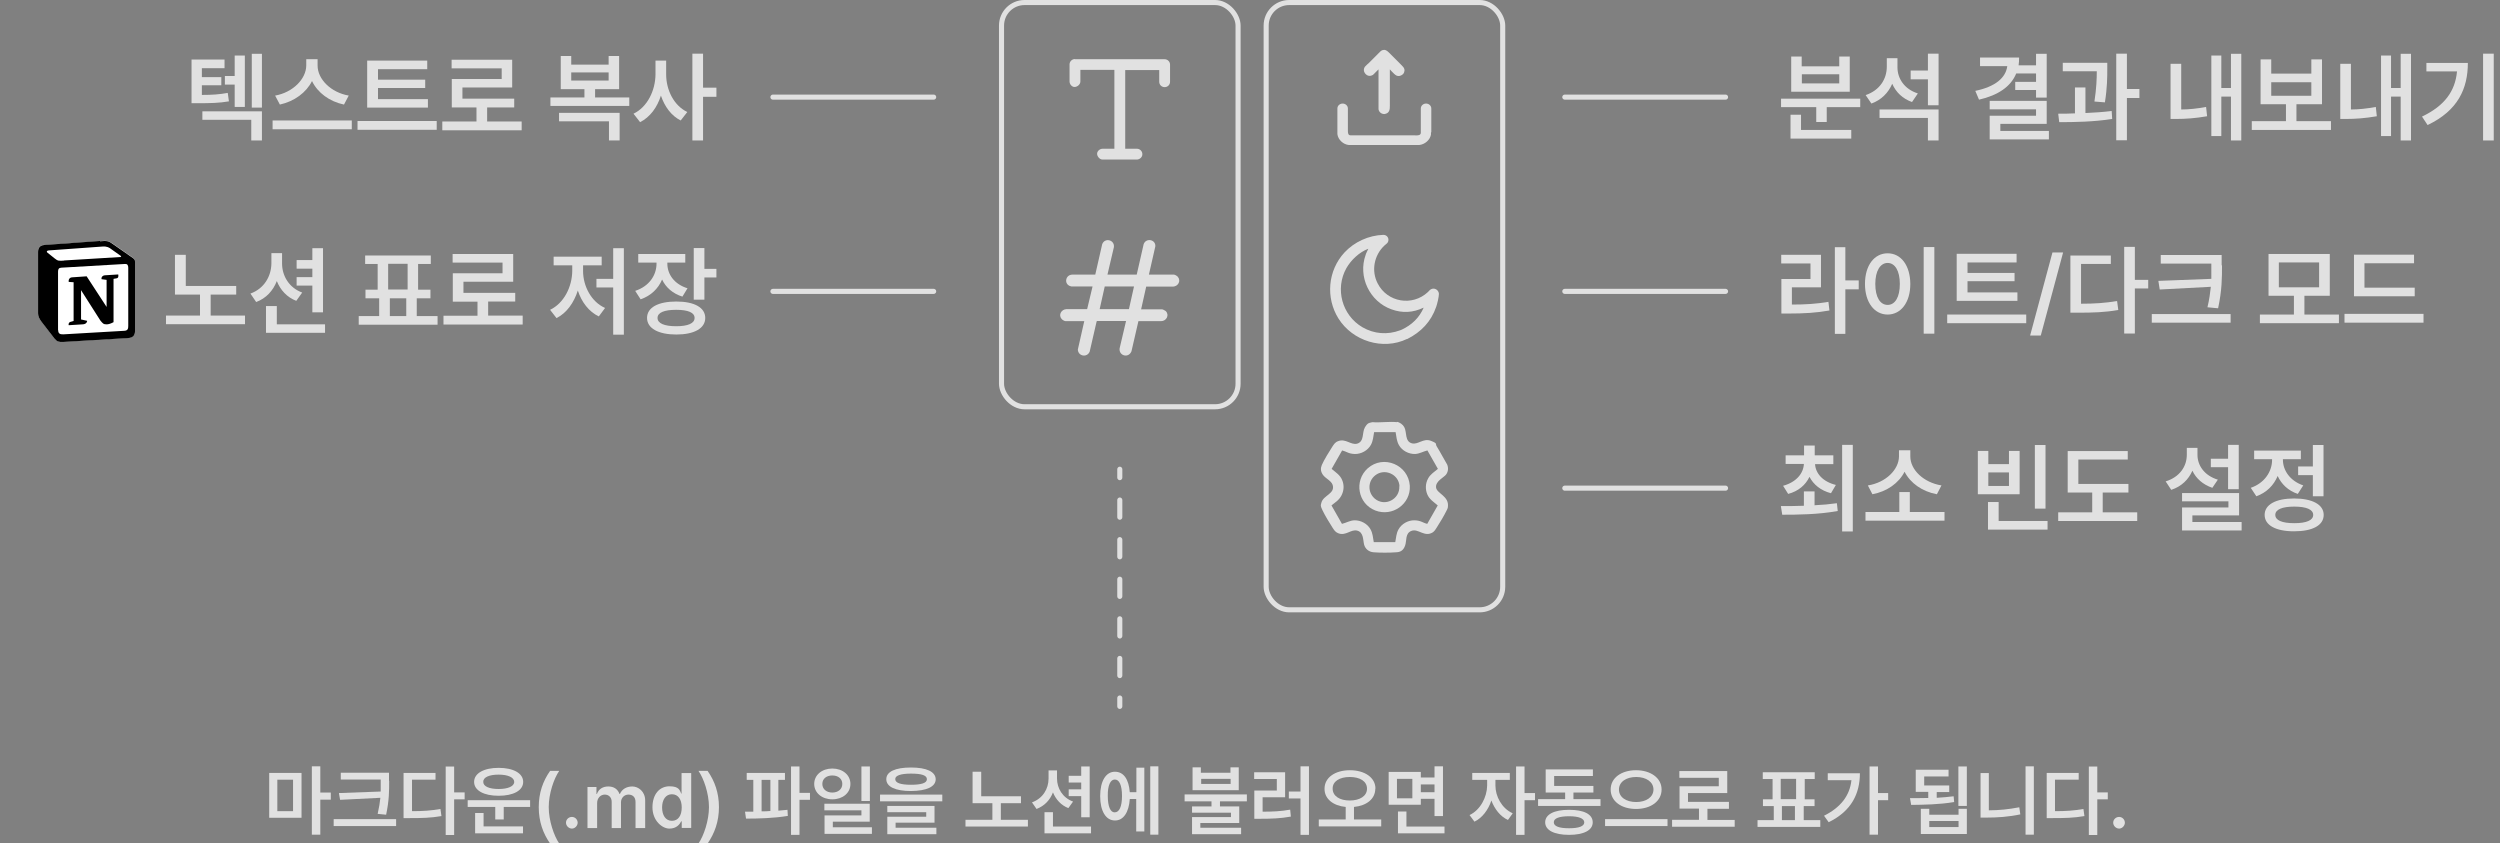 <?xml version="1.0" encoding="UTF-8"?>
<svg id="_레이어_2" xmlns="http://www.w3.org/2000/svg" version="1.1" viewBox="0 0 1477.5 498.5">
  <rect x="0" y="0" width="1477.5" height="498.5" fill="#808080" stroke="none"/>
  <!-- Generator: Adobe Illustrator 29.4.0, SVG Export Plug-In . SVG Version: 2.1.0 Build 152)  -->
  <defs>
    <style>
      .st0 {
        fill: #fff;
      }

      .st1 {
        fill: #e1e1e1;
      }

      .st2 {
        stroke-linecap: round;
      }

      .st2, .st3 {
        fill: none;
        stroke: #e1e1e1;
        stroke-miterlimit: 10;
        stroke-width: 3px;
      }
    </style>
  </defs>
  <g>
    <line class="st2" x1="924.8" y1="57.4" x2="1019.8" y2="57.4"/>
    <g>
      <path class="st1" d="M1099.4,63.3h-19.8v8.8h-6.2v-8.8h-20.8v-5h46.8v5ZM1094.2,81.9h-36v-14.1h6.2v9h29.7v5.1ZM1064.9,39.2h22.1v-5.8h6.2v20.8h-34.6v-20.8h6.2v5.8ZM1087,49.3v-5.4h-22.1v5.4h22.1Z"/>
      <path class="st1" d="M1133.4,55.3l-3.4,5c-5.6-2-9.5-5.8-11.7-10.8-2.3,5.4-6.5,9.6-12.3,11.7l-3.4-5c8.3-2.8,12.5-9.5,12.5-16.8v-5h6.3v5.4c0,6.6,4.1,12.9,12,15.4ZM1145.7,83h-6.3v-13.3h-28.6v-5h34.9v18.3ZM1145.7,62.2h-6.3v-15.3h-10.2v-5.2h10.2v-10h6.3v30.4Z"/>
      <path class="st1" d="M1209.6,57.7h-6.3v-4.5h-12.3v-4.8h12.3v-5h-11.7c-3.2,7.8-10.7,12.9-22,15.5l-2.2-5.2c12-2.5,18-7.8,18.9-14.6h-16.1v-5.1h23.1c0,1.6-.1,3.1-.3,4.6h10.3v-6.8h6.3v25.9ZM1209.6,73.2h-27.4v4.2h28.7v5h-35v-14h27.4v-3.8h-27.4v-5h33.7v13.5Z"/>
      <path class="st1" d="M1232.5,66.8c5.2-.2,10.6-.6,15.5-1.2l.3,4.7c-10.6,1.7-22.3,1.9-31.3,1.9l-.6-5c3,0,6.4,0,9.9-.2v-15.3h6.2v15.1ZM1245.4,40.7c0,4.6,0,11-1.4,19.8l-6.2-.5c1.2-7.8,1.4-13.5,1.4-17.9h-20.1v-5h26.3v3.6ZM1257,52.6h7.4v5.3h-7.4v25h-6.3V31.7h6.3v20.8Z"/>
      <path class="st1" d="M1289.2,64.7c4.4,0,9.3-.5,14.6-1.5l.6,5.5c-6.9,1.2-12.7,1.6-18.2,1.6h-3.4v-32.6h6.3v27ZM1324.6,83h-6.1v-25.9h-5.7v23.3h-5.9v-47.6h5.9v19.2h5.7v-20.2h6.1v51.2Z"/>
      <path class="st1" d="M1377.6,76.8h-46.8v-5.2h20.2v-10h-15v-26.5h6.3v8.4h23.7v-8.4h6.3v26.5h-15.1v10h20.4v5.2ZM1366,56.6v-8h-23.7v8h23.7Z"/>
      <path class="st1" d="M1389.5,64.7c4.4,0,9.3-.5,14.6-1.5l.6,5.5c-6.9,1.2-12.7,1.6-18.2,1.6h-3.4v-32.6h6.3v27ZM1424.9,83h-6.1v-25.9h-5.7v23.3h-5.9v-47.6h5.9v19.2h5.7v-20.2h6.1v51.2Z"/>
      <path class="st1" d="M1434.7,73.9l-3.3-5c13.4-6.4,19.6-15,20.7-26.7h-18.1v-5h24.5c0,15.2-5.9,28.2-23.8,36.7ZM1473.8,83h-6.3V31.7h6.3v51.2Z"/>
    </g>
  </g>
  <g>
    <g>
      <path class="st1" d="M1076.2,169.8h-17.2v10.2c8.1,0,14.4-.4,21.6-1.6l.6,5.1c-7.9,1.4-14.9,1.8-24.2,1.8h-4.2v-20.4h17.2v-9.2h-17.3v-5.1h23.5v19.3h0ZM1090.6,165.7h7.9v5.3h-7.9v26.3h-6.2v-51.2h6.2v19.6h0Z"/>
      <path class="st1" d="M1129,167.8c0,11.1-5.7,18.1-13.4,18.1s-13.4-7-13.4-18.1,5.6-18.1,13.4-18.1,13.3,7,13.4,18.1ZM1108.3,167.8c0,7.9,2.9,12.4,7.3,12.4s7.2-4.6,7.2-12.4-2.9-12.4-7.2-12.4-7.3,4.6-7.3,12.4ZM1143.2,197.2h-6.3v-51.2h6.3v51.2Z"/>
      <path class="st1" d="M1197.5,191h-46.7v-5.1h46.7v5.1ZM1192.3,177.8h-35.9v-27.8h35.4v5.1h-29v6.2h27.8v4.9h-27.8v6.6h29.5v5h0Z"/>
      <path class="st1" d="M1206.1,198.3h-6.3l13.2-49.1h6.3l-13.2,49.1h0Z"/>
      <path class="st1" d="M1247.6,156h-17.7v23.5c7.9,0,14.2-.4,21.3-1.6l.7,5.3c-7.9,1.4-14.8,1.6-24.1,1.6h-4.2v-33.8h23.9v5.1h0ZM1261.7,165.4h7.9v5.1h-7.9v26.6h-6.3v-51.2h6.3v19.4h0Z"/>
      <path class="st1" d="M1318.3,190.7h-46.6v-5.1h46.6v5.1ZM1313.2,156.9c0,7.4,0,14.5-2.3,25.3l-6.3-.6c1.1-4.5,1.6-8.4,2-12.1l-30.2,1.6-.8-5.1,31.3-1.2c0-2.8,0-5.4,0-8v-1h-29.9v-5.1h36v6.1h.1Z"/>
      <path class="st1" d="M1382.3,191h-46.7v-5.1h20.1v-11.1h-15v-24.7h36.2v24.7h-15v11.1h20.4v5.1ZM1346.8,169.8h23.8v-14.7h-23.8v14.7Z"/>
      <path class="st1" d="M1432.3,190.7h-46.7v-5.2h46.7v5.2ZM1427.1,175.1h-35.9v-24.6h35.5v5.1h-29.3v14.4h29.7v5h0Z"/>
    </g>
    <line class="st2" x1="924.8" y1="172.2" x2="1019.8" y2="172.2"/>
  </g>
  <g>
    <line class="st2" x1="456.8" y1="57.4" x2="551.8" y2="57.4"/>
    <g>
      <path class="st1" d="M132.7,40.3h-13.4v5.3h11.5v4.8h-11.5v5.7c6.1,0,10.4-.3,15.3-1.2l.7,5c-5.9,1-10.8,1.1-18.7,1.1h-3.4v-25.8h19.5v5ZM154.8,83h-6.3v-12.2h-28.9v-5h35.2v17.2ZM144.7,63.2h-6v-13.2h-5.8v-5.1h5.8v-12.1h6v30.4ZM154.8,63.6h-6v-31.8h6v31.8Z"/>
      <path class="st1" d="M207.9,76.4h-46.8v-5.2h46.8v5.2ZM206.1,56.5l-2.8,5.3c-8.6-1.8-15.6-7-18.9-13.9-3.4,6.8-10.4,12-19,13.9l-2.8-5.3c10.6-1.9,18.3-9.9,18.4-17.7v-3.8h6.7v3.8c0,7.9,7.8,15.9,18.5,17.7Z"/>
      <path class="st1" d="M258.1,76.7h-46.8v-5.2h46.8v5.2ZM252.9,63.6h-35.9v-27.8h35.5v5.1h-29.1v6.2h27.9v4.9h-27.9v6.6h29.5v5Z"/>
      <path class="st1" d="M308.2,77h-46.8v-5.2h20.2v-8.3h-14.6v-16.8h29.5v-6.3h-29.6v-5.1h35.8v16.4h-29.4v6.6h30.6v5.2h-16v8.3h20.4v5.2Z"/>
      <path class="st1" d="M372,62.6h-46.7v-5h20.1v-4.9h-14v-19.6h6.2v5.1h22.1v-5.1h6.2v19.6h-14.2v4.9h20.2v5ZM366.2,83h-6.3v-11.3h-29.5v-5h35.8v16.3ZM359.7,47.6v-4.8h-22.1v4.8h22.1Z"/>
      <path class="st1" d="M406.2,66.2l-3.9,5c-5.6-2.8-9.5-8.2-11.7-14.7-2.2,7-6.4,12.7-12.3,15.7l-3.9-5c8.2-3.9,12.9-13.7,13-23.2v-8.2h6.3v8.2c0,9.1,4.5,18.4,12.5,22.2ZM415.5,51.8h7.9v5.4h-7.9v25.8h-6.3V31.7h6.3v20.1Z"/>
    </g>
  </g>
  <g>
    <g>
      <path class="st0" d="M26.1,144.9l33.1-2.4c4.1-.4,5.1-.1,7.7,1.7l10.6,7.4c1.7,1.3,2.3,1.6,2.3,3v40.8c0,2.6-.9,4.1-4.2,4.3l-38.4,2.3c-2.4.1-3.6-.2-4.9-1.9l-7.8-10.1c-1.4-1.9-2-3.3-2-4.9v-36.3c0-2.1.9-3.8,3.6-4.1h0v.2Z"/>
      <path d="M59.2,142.4l-33.1,2.4c-2.7.2-3.6,2-3.6,4.1v36.3c0,1.6.6,3,2,4.9l7.8,10.1c1.3,1.6,2.4,2,4.9,1.9l38.4-2.3c3.2-.2,4.2-1.7,4.2-4.3v-40.8c0-1.3-.5-1.7-2.1-2.8l-.3-.2-10.6-7.4c-2.6-1.9-3.6-2.1-7.7-1.7h0v-.2ZM38,154c-3.1.2-3.8.3-5.6-1.2l-4.5-3.6c-.5-.5-.2-1.1.9-1.2l31.8-2.3c2.7-.2,4.1.7,5.1,1.5l5.5,3.9c.2.1.8.8,0,.8l-32.8,2h-.5ZM34.3,195.1v-34.6c0-1.5.5-2.2,1.9-2.3l37.7-2.2c1.3-.1,1.9.7,1.9,2.2v34.4c0,1.5-.2,2.8-2.3,2.9l-36.1,2.1c-2.1.1-3-.6-3-2.4h-.1ZM69.9,162.3c.2,1.1,0,2.1-1.1,2.2l-1.7.3v25.6c-1.5.8-2.9,1.3-4.1,1.3-1.9,0-2.3-.6-3.7-2.3l-11.4-17.9v17.3l3.6.8s0,2.1-2.9,2.1l-8,.5c-.2-.5,0-1.6.8-1.9l2.1-.6v-22.9l-2.9-.2c-.2-1.1.3-2.6,2-2.7l8.6-.6,11.8,18.1v-16l-3-.4c-.2-1.3.7-2.2,1.9-2.3l8-.5h0Z"/>
    </g>
    <g>
      <path class="st1" d="M139.6,174.1h-15.1v12.4h20.3v5.1h-46.7v-5.1h20.1v-12.4h-14.8v-23.5h6.4v18.4h29.8v5.1h0Z"/>
      <path class="st1" d="M178.6,172.9l-3.5,4.9c-5.5-2.1-9.4-6.4-11.5-11.7-2.2,5.7-6.3,10.2-12.2,12.4l-3.4-5c8.1-2.9,12.3-10.2,12.4-17.8v-6.1h6.3v6.1c0,7.2,4,14.3,11.9,17.2h0ZM192.1,196.7h-34.9v-15.8h6.4v10.8h28.5v5.1h0ZM190.9,184.6h-6.3v-15.8h-9.3v-5h9.3v-5h-9.3v-5.1h9.3v-7h6.3v38h0Z"/>
      <path class="st1" d="M258.7,191.9h-46.7v-5.1h12.1v-10.5h-8.1v-5.1h7.2v-15.2h-7.4v-5h38.8v5h-7.5v15.2h7.3v5.1h-8.1v10.5h12.3v5.1h.1ZM240.9,171.1v-15.2h-11.5v15.2h11.5ZM240.1,186.8v-10.5h-9.7v10.5h9.7Z"/>
      <path class="st1" d="M308.8,191.8h-46.7v-5.2h20.1v-8.3h-14.6v-16.8h29.4v-6.3h-29.5v-5.1h35.8v16.4h-29.4v6.6h30.6v5.1h-16v8.3h20.4v5.2h0Z"/>
      <path class="st1" d="M357.6,182l-3.7,5c-5.9-2.8-10.2-8.5-12.4-15.3-2.3,7.2-6.6,13.3-12.6,16.3l-3.8-4.9c8.2-3.9,13-13.6,13.1-22.9v-3.4h-11v-5.1h28.4v5.1h-11v3.4c0,8.8,4.8,18.2,13,21.8h0ZM368.7,197.8h-6.3v-27.9h-9.9v-5.1h9.9v-18.1h6.3v51.2h0Z"/>
      <path class="st1" d="M406.3,170.4l-3,4.9c-5.7-1.8-9.8-5.4-12-10.1-2.3,5.4-6.6,9.6-12.7,11.7l-3.2-5c8.3-2.7,12.6-9.3,12.6-16.1v-.6h-10.8v-5.1h27.8v5.1h-10.6v.6c0,6.3,4.1,12.2,12,14.6h0ZM416.8,187.9c0,6.2-6.6,9.8-17.1,9.8s-17.3-3.6-17.3-9.8,6.6-9.7,17.3-9.7,17.1,3.6,17.1,9.7ZM388.6,187.9c0,3.2,4,4.9,11,4.9s10.9-1.7,10.9-4.9-3.9-4.8-10.9-4.8-11,1.6-11,4.8ZM416.3,158.9h7.1v5.1h-7.1v13.1h-6.3v-30.5h6.3v12.3h0Z"/>
    </g>
    <line class="st2" x1="456.8" y1="172.2" x2="551.8" y2="172.2"/>
  </g>
  <g>
    <g>
      <path class="st1" d="M178.2,483.3h-19.1v-26.5h19.1v26.5ZM163.9,479.4h9.3v-18.6h-9.3v18.6ZM189.3,468.4h6.2v4.2h-6.2v20.7h-5v-40.4h5v15.5h0Z"/>
      <path class="st1" d="M234,488.2h-36.8v-4.1h36.9v4.1h-.1ZM230,461.5c0,5.9,0,11.5-1.8,20l-5-.5c.8-3.5,1.3-6.6,1.6-9.5l-23.8,1.2-.7-4,24.7-.9v-7.1h-23.6v-4h28.5v4.8h.1Z"/>
      <path class="st1" d="M257.4,460.8h-13.9v18.6c6.3,0,11.2-.3,16.8-1.3l.6,4.2c-6.3,1.1-11.7,1.2-19,1.2h-3.4v-26.7h18.9v4h0ZM268.4,468.3h6.2v4.1h-6.2v21.1h-5v-40.5h5v15.3h0Z"/>
      <path class="st1" d="M313.3,476.9h-15.6v7.4h-5v-7.4h-16.3v-4h36.9v4h0ZM309.2,462.1c0,5.1-5.8,8.2-14.5,8.2s-14.5-3.1-14.5-8.2,5.8-8.3,14.5-8.3,14.5,3.2,14.5,8.3ZM309.2,492.5h-28.4v-12h5v7.9h23.3v4.1h.1ZM285.6,462.1c0,2.7,3.6,4.2,9.1,4.2s9.2-1.6,9.2-4.2-3.6-4.3-9.2-4.3-9.2,1.6-9.1,4.3Z"/>
      <path class="st1" d="M325.1,455.6h5.4c-3.1,4.4-6.2,13.4-6.2,21.4s3.1,17,6.2,21.5h-5.4c-4.2-6-6.7-13-6.7-21.5s2.5-15.4,6.7-21.4Z"/>
      <path class="st1" d="M334.5,486.2c0-1.9,1.6-3.4,3.5-3.4s3.4,1.6,3.4,3.4-1.6,3.5-3.4,3.5-3.5-1.6-3.5-3.5Z"/>
      <path class="st1" d="M347,465.1h5.5v4.1h.3c1-2.8,3.4-4.4,6.7-4.4s5.6,1.6,6.6,4.4h.3c1.1-2.7,3.8-4.4,7.3-4.4s7.6,2.9,7.6,8.3v16.3h-5.7v-15.4c0-3-1.8-4.4-4.2-4.4s-4.4,1.9-4.4,4.6v15.2h-5.5v-15.6c0-2.5-1.7-4.2-4.1-4.2s-4.5,2-4.5,5v14.8h-5.7v-24.3h-.2Z"/>
      <path class="st1" d="M385.6,477.2c0-8.1,4.4-12.5,10.1-12.5s6.1,2.5,6.9,4.3h.2v-12.1h5.7v32.4h-5.6v-3.9h-.3c-.9,1.8-2.8,4.3-7,4.3s-10-4.6-10-12.6h0ZM402.9,477.2c0-4.7-2.1-7.8-5.8-7.8s-5.8,3.3-5.8,7.8,2,7.9,5.8,7.9,5.8-3.2,5.8-7.9Z"/>
      <path class="st1" d="M418.2,498.5h-5.4c3.1-4.5,6.2-13.5,6.2-21.5s-3.1-17-6.2-21.4h5.4c4.2,6,6.7,13,6.7,21.4s-2.5,15.4-6.7,21.5Z"/>
      <path class="st1" d="M463.9,460.9h-3.9v18.2c1.8-.2,3.6-.3,5.4-.5l.2,3.6c-8.4,1.4-17.7,1.6-24.7,1.6l-.6-4.1h4.9v-18.8h-3.9v-4.1h22.6v4.1h0ZM455.3,479.4v-18.5h-5.2v18.6c1.7,0,3.5,0,5.2-.2h0ZM472.5,468.6h6.2v4.1h-6.2v20.7h-5v-40.4h5v15.6h0Z"/>
      <path class="st1" d="M502.6,463.3c0,5.4-4.6,9.1-10.7,9.1s-10.7-3.8-10.7-9.1,4.6-9.1,10.7-9.1,10.7,3.8,10.7,9.1ZM486,463.3c0,3.1,2.5,5.1,5.9,5.1s5.9-2,5.9-5.1-2.5-5-5.9-5-5.9,1.9-5.9,5ZM514.1,485.6h-21.9v3.3h23.1v3.9h-28v-10.9h21.8v-3h-21.9v-3.9h26.8v10.5h0ZM514.1,473.4h-5v-20.4h5v20.4Z"/>
      <path class="st1" d="M556.9,473.6h-36.8v-4h36.8v4ZM553,460.5c0,4.5-5.4,6.9-14.6,7-9.2,0-14.6-2.5-14.6-7s5.4-6.9,14.6-6.9,14.5,2.5,14.6,6.9ZM552.3,486.2h-23v3h24.1v3.8h-29v-10.3h23v-2.7h-23v-3.7h27.9v9.9h0ZM529.1,460.5c0,2.2,3.2,3.3,9.3,3.3s9.4-1,9.4-3.3-3.2-3.3-9.4-3.3-9.4,1.2-9.3,3.3Z"/>
      <path class="st1" d="M603.4,474.7h-11.9v9.8h16v4h-36.9v-4h15.9v-9.8h-11.7v-18.6h5.1v14.5h23.5v4h0Z"/>
      <path class="st1" d="M634.2,473.7l-2.8,3.9c-4.3-1.7-7.4-5.1-9.1-9.3-1.7,4.5-5,8-9.7,9.8l-2.7-3.9c6.4-2.3,9.8-8,9.8-14.1v-4.8h5v4.8c0,5.7,3.2,11.3,9.4,13.6h0ZM644.8,492.5h-27.5v-12.5h5v8.5h22.5v4h0ZM644,483h-5v-12.5h-7.4v-4h7.4v-4h-7.4v-4h7.4v-5.5h5v30h0Z"/>
      <path class="st1" d="M676.2,491.4h-4.7v-19.2h-3.8c-.5,7.9-3.8,12.8-8.8,12.7-5.3,0-8.7-5.5-8.7-14.4s3.4-14.4,8.7-14.4,8.2,4.6,8.8,12.1h3.9v-14.5h4.7v37.7h-.1ZM654.7,470.4c0,6.3,1.6,9.8,4.1,9.7,2.7,0,4.3-3.4,4.3-9.7s-1.6-9.8-4.3-9.7c-2.5,0-4.2,3.4-4.1,9.7ZM684.6,493.3h-4.8v-40.4h4.8v40.4Z"/>
      <path class="st1" d="M737,473.6h-16v3h11.4v9.8h-23v2.8h24.1v3.8h-29v-10.1h23v-2.6h-23v-3.7h11.5v-3h-15.9v-4.1h36.8v4.1h.1ZM709.8,456.7h17.4v-3.2h4.9v13.5h-27.3v-13.5h4.9v3.2h0ZM727.3,463.3v-3h-17.4v3h17.4Z"/>
      <path class="st1" d="M759.4,471.2h-13.2v8.5c6,0,10.8-.2,16.3-1.2l.4,4.1c-6,1.1-11.4,1.3-18.4,1.3h-3.2v-16.7h13.3v-6.8h-13.4v-4h18.3v14.8h0ZM773.6,493.4h-5v-21.5h-6.9v-4.1h6.9v-14.9h5v40.5h0Z"/>
      <path class="st1" d="M812.8,466.1c0,6.1-5.2,10.1-12.6,10.8v7.4h16.1v4.1h-36.9v-4.1h15.9v-7.4c-7.4-.7-12.6-4.8-12.5-10.8,0-6.6,6.3-10.9,15-10.9s15.1,4.3,15.1,10.9h0ZM787.6,466.1c0,4.4,4.2,7,10.1,7s10.2-2.6,10.2-7-4.2-6.9-10.2-6.9-10.2,2.6-10.1,6.9Z"/>
      <path class="st1" d="M839.7,459.5h8.1v-6.6h5v29.4h-5v-10.2h-8.1v3.5h-19v-19.4h19v3.2h0ZM825.6,471.8h9.1v-11.5h-9.1v11.5ZM853.7,492.5h-27.5v-12.9h5v8.9h22.5v4h0ZM847.8,468.2v-4.6h-8.1v4.6h8.1Z"/>
      <path class="st1" d="M894,480.7l-2.8,3.9c-4.6-2.1-7.9-6.5-9.8-11.5-1.8,5.5-5.4,10.3-10,12.5l-2.9-3.9c6.4-3,10.3-10.6,10.4-17.4v-3.4h-8.8v-4.1h22.2v4.1h-8.5v3.4c0,6.3,3.7,13.4,10.1,16.3h0ZM901,468.7h6.2v4.2h-6.2v20.5h-5v-40.4h5v15.7h0Z"/>
      <path class="st1" d="M945.9,476.3h-36.9v-4h16v-3.9h-11.5v-13.7h27.9v3.9h-22.9v5.9h23.2v3.9h-11.8v3.9h16v4h0ZM941.3,486c0,4.7-5.3,7.4-14,7.4s-14.1-2.7-14.1-7.4,5.3-7.4,14.1-7.4,14,2.6,14,7.4ZM918.3,486c0,2.3,3.1,3.5,9,3.5s9-1.2,9-3.5-3.3-3.6-9-3.6-9.1,1.2-9,3.6Z"/>
      <path class="st1" d="M985.5,488.2h-36.9v-4.1h36.9v4.1ZM982,466.6c0,7-6.5,11.5-15.1,11.5s-15-4.5-15-11.5,6.5-11.4,15-11.4,15.1,4.5,15.1,11.4ZM956.8,466.6c0,4.6,4.3,7.4,10.2,7.4s10.2-2.9,10.2-7.4-4.3-7.4-10.2-7.4-10.2,2.9-10.2,7.4Z"/>
      <path class="st1" d="M1025.1,488.6h-36.9v-4.1h15.9v-6.6h-11.5v-13.2h23.2v-5h-23.3v-4h28.3v13h-23.2v5.2h24.2v4.1h-12.7v6.6h16.1v4.1h0Z"/>
      <path class="st1" d="M1075.6,488.7h-36.9v-4h9.6v-8.3h-6.4v-4h5.7v-12h-5.8v-4h30.7v4h-5.9v12h5.8v4h-6.4v8.3h9.8v4h-.2ZM1061.5,472.3v-12h-9.1v12h9.1ZM1060.8,484.7v-8.3h-7.7v8.3h7.7Z"/>
      <path class="st1" d="M1080.8,486l-2.8-3.9c9.8-4.9,15.2-11.8,16.2-21h-14v-4.1h19c0,11.9-4.9,22.3-18.4,28.9h0ZM1109.9,468.7h6v4.2h-6v20.4h-5v-40.3h5v15.8h0Z"/>
      <path class="st1" d="M1139.6,471.6v-3.6h-7.4v-13.1h19.4v4h-14.4v5.3h14.8v3.9h-7.4v3.4c3.4-.2,6.8-.5,10-.9l.3,3.4c-8.7,1.5-18.2,1.6-25.4,1.7l-.7-4c3.2,0,7,0,10.9-.1h-.1ZM1140.2,481.5h17.3v-3.5h4.9v14.9h-27.2v-14.9h5v3.5h0ZM1157.5,488.8v-3.6h-17.3v3.6h17.3ZM1162.4,476.3h-5v-23.3h5v23.3Z"/>
      <path class="st1" d="M1175.5,478.9c5.7,0,11.7-.6,17.9-1.8l.6,4.2c-7.1,1.5-13.7,1.9-20,1.9h-3.5v-26.3h4.9v22.1h0ZM1202,493.3h-4.9v-40.4h4.9v40.4Z"/>
      <path class="st1" d="M1228.4,460.8h-13.9v18.6c6.3,0,11.2-.3,16.8-1.3l.6,4.2c-6.3,1.1-11.7,1.2-19,1.2h-3.3v-26.7h18.9v4h0ZM1239.5,468.3h6.2v4.1h-6.2v21.1h-5v-40.5h5v15.3h0Z"/>
      <path class="st1" d="M1248.9,486.2c0-1.9,1.6-3.4,3.5-3.4s3.4,1.6,3.4,3.4-1.6,3.5-3.4,3.5-3.5-1.6-3.5-3.5Z"/>
    </g>
    <g>
      <path class="st1" d="M661.8,283.8c-.8,0-1.5-.7-1.5-1.5v-5c0-.8.7-1.5,1.5-1.5s1.5.7,1.5,1.5v5c0,.8-.7,1.5-1.5,1.5Z"/>
      <path class="st1" d="M661.8,400.8c-.8,0-1.5-.7-1.5-1.5v-10.2c0-.8.7-1.5,1.5-1.5s1.5.7,1.5,1.5v10.2c0,.8-.7,1.5-1.5,1.5ZM661.8,377.4c-.8,0-1.5-.7-1.5-1.5v-10.2c0-.8.7-1.5,1.5-1.5s1.5.7,1.5,1.5v10.2c0,.8-.7,1.5-1.5,1.5ZM661.8,354c-.8,0-1.5-.7-1.5-1.5v-10.2c0-.8.7-1.5,1.5-1.5s1.5.7,1.5,1.5v10.2c0,.8-.7,1.5-1.5,1.5ZM661.8,330.6c-.8,0-1.5-.7-1.5-1.5v-10.2c0-.8.7-1.5,1.5-1.5s1.5.7,1.5,1.5v10.2c0,.8-.7,1.5-1.5,1.5ZM661.8,307.2c-.8,0-1.5-.7-1.5-1.5v-10.2c0-.8.7-1.5,1.5-1.5s1.5.7,1.5,1.5v10.2c0,.8-.7,1.5-1.5,1.5Z"/>
      <path class="st1" d="M661.8,419c-.8,0-1.5-.7-1.5-1.5v-5c0-.8.7-1.5,1.5-1.5s1.5.7,1.5,1.5v5c0,.8-.7,1.5-1.5,1.5Z"/>
    </g>
  </g>
  <g>
    <g>
      <path class="st1" d="M1072.5,298.6c4.4-.2,8.9-.6,13.1-1.2l.5,4.6c-11.5,2.1-23.8,2.2-32.8,2.2l-.8-5.1c4,0,8.7,0,13.6-.2v-8.5h6.3v8.3h.1ZM1083.6,274.3h-10.9c.3,5.5,4.6,10.4,12.3,12.3l-2.9,4.9c-6.1-1.6-10.4-5.2-12.7-9.7-2.3,4.8-6.5,8.5-12.6,10.1l-3-4.8c7.7-2.1,12-7.2,12.3-12.9h-10.8v-5.1h10.9v-5.8h6.3v5.8h11v5.1h0ZM1095,314.1h-6.3v-51.2h6.3v51.2Z"/>
      <path class="st1" d="M1149.2,307.7h-46.7v-5.1h20v-11.8h6.2v11.8h20.5v5.1h0ZM1147.4,286.9l-2.7,5.2c-8.7-1.6-15.7-6.6-19.1-13.3-3.4,6.7-10.4,11.7-19,13.3l-2.7-5.2c10.7-1.7,18.3-9.4,18.4-17.1v-3.7h6.7v3.7c0,7.8,7.8,15.4,18.5,17.1h-.1Z"/>
      <path class="st1" d="M1175.1,274.3h12.2v-7.8h6.3v25.6h-24.7v-25.6h6.2v7.8ZM1210.1,313h-35.2v-16.3h6.3v11.2h28.9v5.1h0ZM1187.3,287.2v-8h-12.2v8h12.2ZM1208.9,300.6h-6.3v-37.6h6.3v37.6Z"/>
      <path class="st1" d="M1257.9,291.1h-15.2v11.7h20.4v5.1h-46.7v-5.1h20.1v-11.7h-14.5v-24.5h35.5v5h-29.2v14.4h29.6v5h0Z"/>
      <path class="st1" d="M1310.8,283.4l-3.3,4.9c-5.6-1.9-9.6-5.5-11.8-10.1-2.3,5.2-6.4,9.3-12.5,11.3l-3.3-5c8.2-2.5,12.5-8.8,12.5-15.7v-4.1h6.3v4.1c0,6.3,4.1,12.3,12.1,14.7h0ZM1323.1,304.6h-27.4v3.9h29.1v5h-35.2v-13.6h27.4v-3.6h-27.4v-4.9h33.7v13.2h-.2ZM1323.1,289.1h-6.3v-13h-10.2v-5h10.2v-8.2h6.3v26.2h0Z"/>
      <path class="st1" d="M1361.2,286.9l-3.2,5c-5.7-1.9-9.7-5.8-11.9-10.6-2.3,5.5-6.5,9.8-12.6,12l-3.3-5c8.2-2.8,12.6-9.7,12.6-16.5v-.4h-10.6v-5.1h27.6v5.1h-10.6v.3c0,6.2,4.1,12.5,12.1,15.2h0ZM1373.3,304.3c0,6.2-6.6,9.7-17.5,9.7s-17.4-3.6-17.4-9.7,6.6-9.7,17.4-9.7,17.5,3.6,17.5,9.7ZM1344.7,304.3c0,3.2,4,4.9,11.2,4.9s11.2-1.7,11.2-4.9-4.1-4.9-11.2-4.9-11.2,1.7-11.2,4.9ZM1373.2,293.3h-6.3v-12.5h-8.7v-5.1h8.7v-12.7h6.3v30.4h0Z"/>
    </g>
    <line class="st2" x1="924.8" y1="288.5" x2="1019.8" y2="288.5"/>
  </g>
  <rect class="st3" x="748.3" y="1.5" width="139.8" height="358.9" rx="13.6" ry="13.6"/>
  <rect class="st3" x="591.9" y="1.5" width="139.8" height="238.9" rx="13.6" ry="13.6"/>
  <g>
    <path class="st1" d="M811.2,44.4c.5-.3.9-.8,1.3-1.2,0,0,.2-.2.3-.3l1.9-1.9v23.5c.2,1.7,1.7,2.9,3.4,2.9s0,0,.2,0h0c3.1-.5,3.1-3,3.1-5v-21.4c.4.4.8.8,1.1,1.2,1,1,1.9,2,2.7,2.4,1.6.8,3.2,0,4.1-.9.8-1,1.2-2.7,0-4.1-.3-.4-.7-.7-1-1.1,0,0-.3-.2-.4-.4l-6.3-6.3c0-.1-.3-.3-.4-.4-.9-.9-2-2.1-3.5-1.9-1.2.1-1.8.8-2.5,1.5,0,.1-.3.3-.4.4l-6.1,6.1c-.2.2-.4.3-.6.5-.5.5-1,1-1.4,1.4-1.1,1.5-.7,3.2.3,4.3.9,1,2.5,1.6,4.1.7h.1Z"/>
    <path class="st1" d="M845.9,78.3v-14.2c0-1.6-1.4-2.9-3.1-2.9h0c-1.7,0-3.1,1.3-3.1,2.9v14.5c-.2,1.4-1.6,1.5-3.5,1.4h-37.9c-1.6,0-1.7-1.3-1.7-3v-12.9c0-1.6-1.4-2.9-3.1-2.9s-3.1,1.3-3.1,2.9v15.2c.4,3.2,3.4,6.1,6.8,6.4h41.6c3.4-.4,6.3-3,6.9-6.1v-1.4h.2Z"/>
  </g>
  <path class="st1" d="M831.6,200.3c-14.3,6.9-32.2,1.3-40.6-12.1-7.6-12.2-6.3-28.3,3.6-39,5.9-6.3,14.3-10.1,22.9-10.4,2.4-.1,3.8,2.4,2.7,4.4-.5.8-1.4,1.3-2.1,2-6,5.7-7.8,14.8-3.9,22.3,5.7,11.2,20.5,13.7,29.7,5.1.6-.6,1.1-1.3,1.9-1.7,2-1,4.4.4,4.6,2.7,0,1.9-1,6-1.6,7.7-3,8.8-9,15-17.2,19.1h0ZM808.7,147c-5.3,2-10.2,6.6-13,11.5-6.8,12.2-2.6,27.8,9.5,34.9,6.9,4,14.8,4.6,22.3,1.8.3-.1.7-.3,1-.4,5.9-2.8,10.3-7,12.9-13-6.3,3-12.5,3.4-19.1,1-12.8-4.6-19.9-19.2-15.2-32.2,0-.4,1.6-3.6,1.6-3.6h0Z"/>
  <g>
    <path class="st1" d="M825.5,249.3c1.7.2,3.6,1.6,4.4,3.1,1.7,3.1.2,8.4,4.5,9.6,3.6,1,6.8-3.2,11.2-1.5s2.5,1.8,3.5,3.3c2.2,3.5,4.1,7.3,6.2,10.8.8,2,.6,4.2-.7,5.9s-6.2,3.8-5.9,7.5,7.9,5.1,7,11.6c0,.8-.5,1.5-.8,2.2-1.5,3.1-3.9,7-5.8,10-.6,1-1.3,2.1-2.3,2.8-4.9,3.1-8.5-2.3-12.5-.9s-2.8,5.8-3.9,8.8-2.9,3.8-5.3,3.9c-3.6.3-9.7.3-13.3,0-2.7-.2-4.9-1.9-5.6-4.5s-.2-7.3-4.1-8.3c-3.7-1-6.8,3.4-11.3,1.5-1.7-.7-2.3-1.8-3.3-3.3-1.9-3-4.3-6.9-5.8-10s-1.2-3-.7-4.9c1.2-4.2,8.2-5.2,6.6-10.3-.8-2.5-4.2-3.8-5.7-5.9s-1.5-3.9-.7-5.9c1.3-3,4.4-8,6.2-10.8,1-1.5,1.7-2.7,3.5-3.3,4.4-1.7,7.5,2.5,11.2,1.5,4.3-1.3,2.8-6.5,4.5-9.5s2.6-2.7,4.5-3.2c4.5.4,10.1-.5,14.5,0h0v-.2ZM843.5,309.6l6.2-10.9c-2.3-2-5-3.6-6.2-6.6s-1.1-6.4.5-9.3c1.3-2.5,3.7-3.9,5.8-5.7l-6.2-10.9c-2.5.6-4.7,2-7.3,2.1-3.8.1-7.7-2-9.5-5.2-1.4-2.4-1.5-5-2-7.7h-12.7c-.5,2.6-.6,5.2-1.9,7.5-1.8,3.3-5.7,5.5-9.5,5.4s-4.9-1.5-7.5-2.1l-6.2,10.9c2.3,2,5,3.6,6.2,6.6,1.3,3,1.1,6.4-.5,9.3s-3.7,3.9-5.8,5.7l6.2,10.9c2.5-.6,4.7-2,7.3-2.1,3.8-.1,7.7,2,9.5,5.2,1.4,2.4,1.5,5,2,7.7h12.7c.5-2.6.6-5.2,1.9-7.5,1.8-3.3,5.7-5.5,9.5-5.4s4.9,1.5,7.5,2.1h0Z"/>
    <path class="st1" d="M833.2,287.1c.6,10.8-10.3,18.5-20.4,14.6-10.3-4-12.7-17.5-4.5-24.9,9.3-8.3,24.1-2.1,24.9,10.3ZM827.1,287.4c-.3-7-8.7-10.9-14.3-6.5-4.5,3.5-4.6,10.1-.3,13.8,5.9,5,14.9.4,14.5-7.3h0Z"/>
  </g>
  <path class="st1" d="M635.3,34.9c-1.8,0-3.2,1.5-3.2,3.2h0v10c0,1.6,1.2,3.1,2.7,3.3s3.7-1.3,3.7-3.2v-6.9h20.1v46.6h-6.9c-1.6,0-3.1,1.2-3.3,2.7s1.3,3.7,3.2,3.7h20.2c1.6,0,3.1-1.2,3.3-2.7.3-2-1.3-3.7-3.2-3.7h-6.9v-46.5h20.1v6.9c0,1.8,1.4,3.2,3.2,3.2h0c1.8,0,3.2-1.4,3.2-3.2v-10.1h0c0-1.8-1.5-3.2-3.2-3.2h-53,0Z"/>
  <path class="st1" d="M654.5,162.3h17.3l4.1-18c1.4-3.9,7.2-2.8,6.9,1.3l-3.8,16.7h14.8c.6,0,1.9.8,2.3,1.3,2,2.4.2,5.6-2.8,5.8h-15.9l-3,13.4h12.3c.5,0,1.8.7,2.2,1,2.4,2.3.5,6-2.7,6h-13.4l-4.1,17.8c-1.9,4.7-8.4,2.3-6.8-2.6l3.6-15.3h-17.2l-.2.3-4.1,17.8c-1.5,3.7-6.8,2.8-7-1.2l3.8-16.8h-11.1c-.6,0-1.9-.8-2.3-1.3-2-2.4-.2-5.6,2.8-5.8h12.3l3.2-13.4h-12.5s-.8-.3-1-.3c-3.5-1.5-2.4-6.6,1.5-6.7h13.6l4.1-18c1.6-4.1,7.5-2.5,6.9,1.8l-3.8,16.2h0ZM670.2,169.3h-17.3l-3,13.4h17.3l3-13.4Z"/>
</svg>